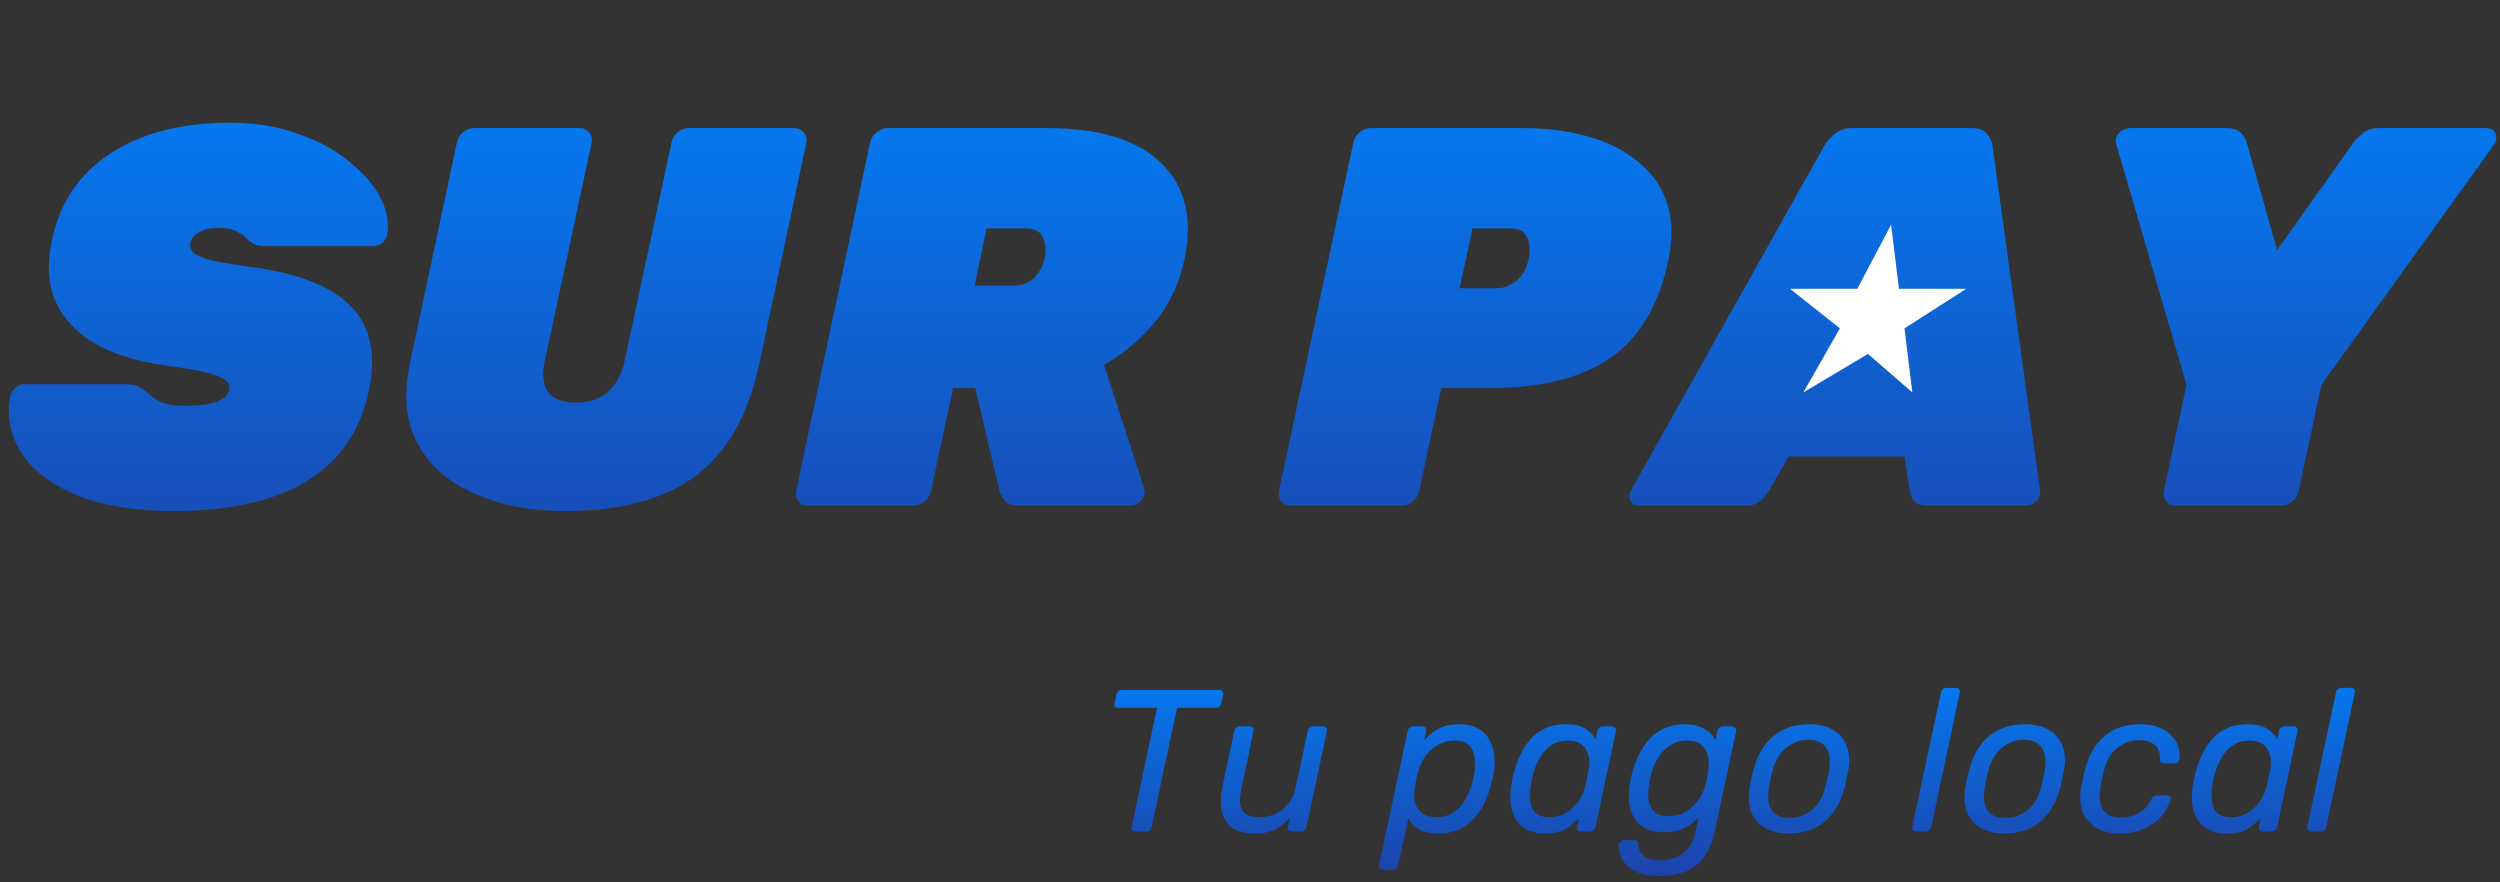 <svg width="445" height="157" viewBox="0 0 445 157" fill="none" xmlns="http://www.w3.org/2000/svg">
<rect x="0" y="0" width="445" height="157" fill="#333333" stroke="none"/>
<path d="M30.896 90.96C23.856 90.96 18.064 90 13.52 88.08C8.976 86.16 5.712 83.632 3.728 80.496C1.808 77.36 1.168 74.032 1.808 70.512C1.936 69.936 2.224 69.456 2.672 69.072C3.184 68.624 3.728 68.4 4.304 68.4H22.544C23.568 68.4 24.304 68.56 24.752 68.88C25.264 69.136 25.808 69.52 26.384 70.032C26.896 70.48 27.44 70.896 28.016 71.28C28.656 71.6 29.392 71.856 30.224 72.048C31.056 72.176 31.984 72.24 33.008 72.24C35.184 72.24 36.976 72.016 38.384 71.568C39.792 71.056 40.592 70.384 40.784 69.552C40.976 68.784 40.752 68.144 40.112 67.632C39.472 67.12 38.288 66.672 36.56 66.288C34.832 65.84 32.432 65.424 29.36 65.04C24.432 64.336 20.304 63.056 16.976 61.2C13.648 59.28 11.28 56.752 9.872 53.616C8.528 50.48 8.336 46.8 9.296 42.576C10.64 36.048 14.096 30.96 19.664 27.312C25.232 23.664 32.368 21.84 41.072 21.84C45.424 21.84 49.36 22.48 52.88 23.76C56.464 24.976 59.504 26.608 62 28.656C64.56 30.64 66.448 32.784 67.664 35.088C68.88 37.392 69.296 39.6 68.912 41.712C68.848 42.288 68.56 42.8 68.048 43.248C67.536 43.632 67.024 43.824 66.512 43.824H47.312C46.416 43.824 45.712 43.696 45.2 43.44C44.752 43.184 44.272 42.8 43.76 42.288C43.504 41.968 42.992 41.616 42.224 41.232C41.456 40.784 40.4 40.56 39.056 40.56C37.456 40.56 36.24 40.816 35.408 41.328C34.576 41.776 34.064 42.416 33.872 43.248C33.744 43.824 33.904 44.368 34.352 44.88C34.864 45.392 35.824 45.84 37.232 46.224C38.704 46.608 40.848 46.992 43.664 47.376C49.936 48.144 54.8 49.488 58.256 51.408C61.776 53.328 64.112 55.824 65.264 58.896C66.416 61.904 66.544 65.488 65.648 69.648C64.176 76.624 60.528 81.936 54.704 85.584C48.88 89.168 40.944 90.96 30.896 90.96ZM100.423 90.96C96.327 90.96 92.423 90.448 88.711 89.424C84.999 88.336 81.767 86.736 79.015 84.624C76.327 82.448 74.407 79.728 73.255 76.464C72.103 73.136 72.007 69.2 72.967 64.656L81.319 25.392C81.447 24.688 81.799 24.08 82.375 23.568C83.015 23.056 83.687 22.8 84.391 22.8H103.207C103.911 22.8 104.455 23.056 104.839 23.568C105.287 24.08 105.447 24.688 105.319 25.392L96.967 64.272C96.455 66.64 96.647 68.464 97.543 69.744C98.503 71.024 100.167 71.664 102.535 71.664C104.903 71.664 106.791 71.024 108.199 69.744C109.671 68.464 110.663 66.64 111.175 64.272L119.527 25.392C119.655 24.688 120.007 24.08 120.583 23.568C121.223 23.056 121.895 22.8 122.599 22.8H141.415C142.119 22.8 142.663 23.056 143.047 23.568C143.495 24.08 143.655 24.688 143.527 25.392L135.175 64.656C133.255 73.744 129.511 80.4 123.943 84.624C118.375 88.848 110.535 90.96 100.423 90.96ZM143.73 90C143.027 90 142.483 89.744 142.099 89.232C141.715 88.72 141.587 88.112 141.715 87.408L154.867 25.392C154.995 24.688 155.379 24.08 156.019 23.568C156.659 23.056 157.331 22.8 158.035 22.8H186.451C195.667 22.8 202.419 24.88 206.707 29.04C210.995 33.2 212.371 38.896 210.835 46.128C209.939 50.416 208.179 54.16 205.555 57.36C202.931 60.496 199.923 63.024 196.531 64.944L203.635 86.832C203.699 87.024 203.731 87.184 203.731 87.312C203.795 87.44 203.795 87.632 203.731 87.888C203.603 88.464 203.283 88.976 202.771 89.424C202.259 89.808 201.715 90 201.139 90H181.459C180.179 90 179.283 89.68 178.771 89.04C178.323 88.4 178.035 87.856 177.907 87.408L173.587 69.072H169.651L165.715 87.408C165.587 88.112 165.203 88.72 164.562 89.232C163.923 89.744 163.251 90 162.547 90H143.73ZM173.491 50.832H180.499C181.971 50.832 183.187 50.352 184.147 49.392C185.107 48.368 185.715 47.216 185.971 45.936C186.227 44.656 186.131 43.472 185.683 42.384C185.235 41.232 184.211 40.656 182.611 40.656H175.603L173.491 50.832ZM229.762 90C229.058 90 228.482 89.744 228.034 89.232C227.649 88.72 227.521 88.112 227.649 87.408L240.898 25.392C241.026 24.688 241.378 24.08 241.954 23.568C242.594 23.056 243.266 22.8 243.97 22.8H271.138C275.234 22.8 279.01 23.28 282.466 24.24C285.986 25.2 288.962 26.672 291.394 28.656C293.89 30.576 295.65 33.008 296.674 35.952C297.698 38.896 297.794 42.352 296.962 46.32C295.298 54.256 291.874 60.048 286.69 63.696C281.506 67.28 274.338 69.072 265.186 69.072L256.546 69.072L252.609 87.408C252.482 88.112 252.098 88.72 251.458 89.232C250.882 89.744 250.242 90 249.538 90H229.762ZM259.81 51.312H266.53C267.554 51.312 268.61 50.928 269.698 50.16C270.85 49.328 271.65 47.984 272.098 46.128C272.29 45.296 272.322 44.464 272.194 43.632C272.13 42.8 271.842 42.096 271.33 41.52C270.818 40.944 269.986 40.656 268.834 40.656H262.114L259.81 51.312ZM291.785 90C291.081 90 290.569 89.712 290.249 89.136C289.929 88.496 289.961 87.856 290.345 87.216L324.713 25.968C325.097 25.264 325.705 24.56 326.537 23.856C327.369 23.152 328.425 22.8 329.705 22.8H351.017C352.297 22.8 353.193 23.152 353.705 23.856C354.281 24.56 354.601 25.264 354.665 25.968L363.113 87.216C363.241 88.048 363.017 88.72 362.441 89.232C361.865 89.744 361.225 90 360.521 90H343.241C342.025 90 341.193 89.744 340.745 89.232C340.361 88.656 340.105 88.112 339.977 87.6L339.017 81.264H318.377L314.729 87.6C314.409 88.112 313.929 88.656 313.289 89.232C312.713 89.744 311.785 90 310.505 90H291.785ZM327.209 62.544H338.057L336.425 44.688L327.209 62.544ZM387.28 90C386.576 90 386 89.744 385.552 89.232C385.168 88.72 385.04 88.112 385.168 87.408L389.2 68.496L376.72 25.776C376.464 25.008 376.592 24.336 377.104 23.76C377.68 23.12 378.384 22.8 379.216 22.8H396.304C397.584 22.8 398.48 23.12 398.992 23.76C399.504 24.4 399.792 24.88 399.856 25.2L405.328 44.496L419.056 25.2C419.248 24.88 419.728 24.4 420.496 23.76C421.264 23.12 422.288 22.8 423.568 22.8H442.576C443.472 22.8 444.016 23.152 444.208 23.856C444.464 24.56 444.368 25.2 443.92 25.776L413.2 68.496L409.168 87.408C409.04 88.112 408.656 88.72 408.016 89.232C407.44 89.744 406.8 90 406.096 90H387.28Z" fill="url(#paint0_linear_214_239)"/>
<path d="M336.615 40L338.012 51.401H350L339 58.448L340.397 69.849L332.5 63L321 69.849L327.5 58.448L318.615 51.401H330.603L336.615 40Z" fill="white"/>
<path d="M202.128 148C201.864 148 201.672 147.928 201.552 147.784C201.432 147.616 201.396 147.412 201.444 147.172L205.944 126.004H199.032C198.792 126.004 198.612 125.932 198.492 125.788C198.372 125.62 198.336 125.416 198.384 125.176L198.708 123.664C198.756 123.4 198.864 123.196 199.032 123.052C199.224 122.884 199.452 122.8 199.716 122.8H217.068C217.332 122.8 217.512 122.884 217.608 123.052C217.728 123.196 217.764 123.4 217.716 123.664L217.392 125.176C217.344 125.416 217.224 125.62 217.032 125.788C216.864 125.932 216.648 126.004 216.384 126.004H209.508L205.008 147.172C204.96 147.412 204.84 147.616 204.648 147.784C204.48 147.928 204.264 148 204 148H202.128ZM223.376 148.36C221.672 148.36 220.328 148.024 219.344 147.352C218.384 146.656 217.76 145.696 217.472 144.472C217.208 143.248 217.232 141.844 217.544 140.26L219.704 130.108C219.752 129.868 219.872 129.676 220.064 129.532C220.256 129.364 220.472 129.28 220.712 129.28H222.512C222.752 129.28 222.92 129.364 223.016 129.532C223.136 129.676 223.172 129.868 223.124 130.108L221.036 140.08C220.772 141.256 220.676 142.252 220.748 143.068C220.844 143.86 221.156 144.46 221.684 144.868C222.236 145.252 223.088 145.444 224.24 145.444C225.8 145.444 227.168 144.976 228.344 144.04C229.52 143.08 230.288 141.76 230.648 140.08L232.772 130.108C232.82 129.868 232.94 129.676 233.132 129.532C233.324 129.364 233.54 129.28 233.78 129.28H235.544C235.784 129.28 235.964 129.364 236.084 129.532C236.204 129.676 236.24 129.868 236.192 130.108L232.556 147.172C232.508 147.412 232.388 147.616 232.196 147.784C232.028 147.928 231.824 148 231.584 148H229.928C229.688 148 229.496 147.928 229.352 147.784C229.232 147.616 229.196 147.412 229.244 147.172L229.568 145.588C229.04 146.14 228.5 146.632 227.948 147.064C227.396 147.472 226.76 147.784 226.04 148C225.344 148.24 224.456 148.36 223.376 148.36ZM246.148 154.84C245.908 154.84 245.728 154.756 245.608 154.588C245.464 154.444 245.416 154.252 245.464 154.012L250.576 130.108C250.624 129.868 250.732 129.676 250.9 129.532C251.092 129.364 251.308 129.28 251.548 129.28H253.204C253.444 129.28 253.624 129.364 253.744 129.532C253.864 129.676 253.9 129.868 253.852 130.108L253.528 131.692C254.296 130.9 255.136 130.24 256.048 129.712C256.96 129.184 258.184 128.92 259.72 128.92C261.04 128.92 262.144 129.16 263.032 129.64C263.92 130.096 264.592 130.732 265.048 131.548C265.528 132.34 265.828 133.252 265.948 134.284C266.092 135.316 266.068 136.408 265.876 137.56C265.828 137.944 265.756 138.304 265.66 138.64C265.588 138.976 265.504 139.336 265.408 139.72C265.12 140.824 264.724 141.892 264.22 142.924C263.74 143.956 263.116 144.892 262.348 145.732C261.604 146.548 260.704 147.196 259.648 147.676C258.616 148.132 257.416 148.36 256.048 148.36C254.584 148.36 253.42 148.108 252.556 147.604C251.692 147.076 251.068 146.428 250.684 145.66L248.884 154.012C248.836 154.252 248.716 154.444 248.524 154.588C248.356 154.756 248.14 154.84 247.876 154.84H246.148ZM255.688 145.444C256.84 145.444 257.824 145.18 258.64 144.652C259.48 144.1 260.164 143.392 260.692 142.528C261.244 141.64 261.664 140.692 261.952 139.684C262.072 139.324 262.168 138.976 262.24 138.64C262.312 138.304 262.372 137.956 262.42 137.596C262.564 136.588 262.576 135.652 262.456 134.788C262.36 133.9 262.036 133.192 261.484 132.664C260.956 132.112 260.116 131.836 258.964 131.836C257.764 131.836 256.708 132.112 255.796 132.664C254.908 133.216 254.176 133.924 253.6 134.788C253.024 135.628 252.628 136.492 252.412 137.38C252.316 137.764 252.208 138.22 252.088 138.748C251.992 139.276 251.908 139.744 251.836 140.152C251.692 140.992 251.692 141.82 251.836 142.636C252.004 143.452 252.4 144.124 253.024 144.652C253.648 145.18 254.536 145.444 255.688 145.444ZM275.011 148.36C273.691 148.36 272.599 148.132 271.735 147.676C270.871 147.196 270.211 146.56 269.755 145.768C269.299 144.952 269.011 144.028 268.891 142.996C268.795 141.964 268.831 140.872 268.999 139.72C269.071 139.336 269.143 138.976 269.215 138.64C269.287 138.304 269.371 137.944 269.467 137.56C269.755 136.432 270.139 135.364 270.619 134.356C271.099 133.324 271.699 132.4 272.419 131.584C273.163 130.744 274.051 130.096 275.083 129.64C276.139 129.16 277.363 128.92 278.755 128.92C280.291 128.92 281.443 129.184 282.211 129.712C283.003 130.216 283.615 130.84 284.047 131.584L284.335 130.108C284.383 129.868 284.491 129.676 284.659 129.532C284.851 129.364 285.079 129.28 285.343 129.28H286.963C287.203 129.28 287.383 129.364 287.503 129.532C287.647 129.676 287.695 129.868 287.647 130.108L284.011 147.172C283.963 147.412 283.843 147.616 283.651 147.784C283.483 147.928 283.279 148 283.039 148H281.383C281.143 148 280.963 147.928 280.843 147.784C280.723 147.616 280.687 147.412 280.735 147.172L281.059 145.66C280.315 146.428 279.499 147.076 278.611 147.604C277.747 148.108 276.547 148.36 275.011 148.36ZM275.767 145.444C276.967 145.444 277.999 145.168 278.863 144.616C279.751 144.064 280.471 143.368 281.023 142.528C281.575 141.664 281.959 140.788 282.175 139.9C282.271 139.516 282.367 139.06 282.463 138.532C282.583 137.98 282.679 137.512 282.751 137.128C282.943 136.288 282.955 135.46 282.787 134.644C282.643 133.828 282.271 133.156 281.671 132.628C281.095 132.1 280.219 131.836 279.043 131.836C277.915 131.836 276.943 132.112 276.127 132.664C275.335 133.192 274.675 133.9 274.147 134.788C273.643 135.652 273.235 136.588 272.923 137.596C272.827 137.956 272.743 138.304 272.671 138.64C272.599 138.976 272.539 139.324 272.491 139.684C272.347 140.692 272.311 141.64 272.383 142.528C272.455 143.392 272.755 144.1 273.283 144.652C273.811 145.18 274.639 145.444 275.767 145.444ZM295.241 155.92C293.681 155.92 292.421 155.704 291.461 155.272C290.501 154.84 289.769 154.312 289.265 153.688C288.761 153.088 288.437 152.476 288.293 151.852C288.125 151.252 288.077 150.772 288.149 150.412C288.197 150.172 288.305 149.968 288.473 149.8C288.617 149.632 288.797 149.548 289.013 149.548H290.885C291.101 149.548 291.269 149.596 291.389 149.692C291.509 149.788 291.581 149.992 291.605 150.304C291.629 150.664 291.725 151.06 291.893 151.492C292.085 151.948 292.445 152.332 292.973 152.644C293.525 152.98 294.329 153.148 295.385 153.148C296.369 153.148 297.293 152.992 298.157 152.68C299.045 152.392 299.801 151.864 300.425 151.096C301.073 150.352 301.541 149.32 301.829 148L302.333 145.552C301.589 146.296 300.749 146.92 299.813 147.424C298.877 147.904 297.713 148.144 296.321 148.144C294.929 148.144 293.777 147.916 292.865 147.46C291.977 146.98 291.305 146.344 290.849 145.552C290.393 144.736 290.105 143.812 289.985 142.78C289.889 141.748 289.925 140.668 290.093 139.54C290.141 139.18 290.201 138.856 290.273 138.568C290.345 138.256 290.429 137.92 290.525 137.56C290.837 136.432 291.233 135.364 291.713 134.356C292.217 133.324 292.841 132.4 293.585 131.584C294.329 130.744 295.217 130.096 296.249 129.64C297.281 129.16 298.493 128.92 299.885 128.92C301.325 128.92 302.489 129.196 303.377 129.748C304.289 130.276 304.949 130.924 305.357 131.692L305.681 130.144C305.729 129.904 305.849 129.7 306.041 129.532C306.233 129.364 306.461 129.28 306.725 129.28H308.345C308.585 129.28 308.765 129.364 308.885 129.532C309.029 129.7 309.077 129.904 309.029 130.144L305.321 147.604C305.081 148.804 304.733 149.908 304.277 150.916C303.821 151.948 303.209 152.836 302.441 153.58C301.697 154.324 300.737 154.9 299.561 155.308C298.385 155.716 296.945 155.92 295.241 155.92ZM297.041 145.264C298.217 145.264 299.249 144.988 300.137 144.436C301.025 143.884 301.757 143.188 302.333 142.348C302.933 141.508 303.341 140.656 303.557 139.792C303.629 139.456 303.713 139.048 303.809 138.568C303.929 138.064 304.013 137.644 304.061 137.308C304.205 136.444 304.205 135.592 304.061 134.752C303.917 133.912 303.545 133.216 302.945 132.664C302.345 132.112 301.445 131.836 300.245 131.836C299.117 131.836 298.133 132.112 297.293 132.664C296.453 133.192 295.757 133.9 295.205 134.788C294.653 135.652 294.233 136.588 293.945 137.596C293.873 137.932 293.801 138.256 293.729 138.568C293.657 138.856 293.597 139.168 293.549 139.504C293.381 140.512 293.345 141.46 293.441 142.348C293.537 143.212 293.861 143.92 294.413 144.472C294.989 145 295.865 145.264 297.041 145.264ZM318.379 148.36C316.627 148.36 315.187 148.012 314.059 147.316C312.931 146.62 312.139 145.66 311.683 144.436C311.251 143.188 311.167 141.772 311.431 140.188C311.479 139.78 311.575 139.264 311.719 138.64C311.863 137.992 311.995 137.476 312.115 137.092C312.499 135.484 313.123 134.068 313.987 132.844C314.851 131.62 315.955 130.66 317.299 129.964C318.643 129.268 320.215 128.92 322.015 128.92C323.791 128.92 325.243 129.268 326.371 129.964C327.499 130.66 328.291 131.62 328.747 132.844C329.203 134.068 329.287 135.484 328.999 137.092C328.927 137.476 328.819 137.992 328.675 138.64C328.555 139.264 328.447 139.78 328.351 140.188C327.943 141.772 327.307 143.188 326.443 144.436C325.603 145.66 324.511 146.62 323.167 147.316C321.823 148.012 320.227 148.36 318.379 148.36ZM318.523 145.588C320.035 145.588 321.367 145.12 322.519 144.184C323.671 143.224 324.475 141.832 324.931 140.008C325.027 139.648 325.135 139.192 325.255 138.64C325.375 138.088 325.471 137.632 325.543 137.272C325.855 135.448 325.699 134.068 325.075 133.132C324.451 132.172 323.383 131.692 321.871 131.692C320.383 131.692 319.063 132.172 317.911 133.132C316.759 134.068 315.955 135.448 315.499 137.272C315.403 137.632 315.295 138.088 315.175 138.64C315.055 139.192 314.971 139.648 314.923 140.008C314.587 141.832 314.719 143.224 315.319 144.184C315.943 145.12 317.011 145.588 318.523 145.588ZM341.069 148C340.829 148 340.637 147.928 340.493 147.784C340.373 147.616 340.337 147.412 340.385 147.172L345.497 123.268C345.545 123.028 345.653 122.836 345.821 122.692C346.013 122.524 346.229 122.44 346.469 122.44H348.197C348.437 122.44 348.617 122.524 348.737 122.692C348.857 122.836 348.893 123.028 348.845 123.268L343.769 147.172C343.721 147.412 343.601 147.616 343.409 147.784C343.241 147.928 343.037 148 342.797 148H341.069ZM356.77 148.36C355.018 148.36 353.578 148.012 352.45 147.316C351.322 146.62 350.53 145.66 350.074 144.436C349.642 143.188 349.558 141.772 349.822 140.188C349.87 139.78 349.966 139.264 350.11 138.64C350.254 137.992 350.386 137.476 350.506 137.092C350.89 135.484 351.514 134.068 352.378 132.844C353.242 131.62 354.346 130.66 355.69 129.964C357.034 129.268 358.606 128.92 360.406 128.92C362.182 128.92 363.634 129.268 364.762 129.964C365.89 130.66 366.682 131.62 367.138 132.844C367.594 134.068 367.678 135.484 367.39 137.092C367.318 137.476 367.21 137.992 367.066 138.64C366.946 139.264 366.838 139.78 366.742 140.188C366.334 141.772 365.698 143.188 364.834 144.436C363.994 145.66 362.902 146.62 361.558 147.316C360.214 148.012 358.618 148.36 356.77 148.36ZM356.914 145.588C358.426 145.588 359.758 145.12 360.91 144.184C362.062 143.224 362.866 141.832 363.322 140.008C363.418 139.648 363.526 139.192 363.646 138.64C363.766 138.088 363.862 137.632 363.934 137.272C364.246 135.448 364.09 134.068 363.466 133.132C362.842 132.172 361.774 131.692 360.262 131.692C358.774 131.692 357.454 132.172 356.302 133.132C355.15 134.068 354.346 135.448 353.89 137.272C353.794 137.632 353.686 138.088 353.566 138.64C353.446 139.192 353.362 139.648 353.314 140.008C352.978 141.832 353.11 143.224 353.71 144.184C354.334 145.12 355.402 145.588 356.914 145.588ZM377.299 148.36C375.691 148.36 374.323 148.036 373.195 147.388C372.067 146.716 371.251 145.768 370.747 144.544C370.243 143.296 370.147 141.808 370.459 140.08C370.531 139.72 370.627 139.24 370.747 138.64C370.867 138.04 370.975 137.56 371.071 137.2C371.695 134.608 372.835 132.58 374.491 131.116C376.171 129.652 378.319 128.92 380.935 128.92C382.351 128.92 383.527 129.124 384.463 129.532C385.399 129.916 386.131 130.432 386.659 131.08C387.211 131.704 387.583 132.364 387.775 133.06C387.967 133.756 388.027 134.416 387.955 135.04C387.931 135.28 387.835 135.484 387.667 135.652C387.523 135.796 387.331 135.868 387.091 135.868H385.219C384.979 135.868 384.787 135.808 384.643 135.688C384.523 135.568 384.463 135.376 384.463 135.112C384.487 133.936 384.163 133.084 383.491 132.556C382.843 132.028 381.943 131.764 380.791 131.764C379.375 131.764 378.079 132.208 376.903 133.096C375.751 133.984 374.935 135.412 374.455 137.38C374.359 137.764 374.263 138.196 374.167 138.676C374.071 139.132 373.987 139.54 373.915 139.9C373.579 141.892 373.735 143.332 374.383 144.22C375.031 145.084 376.075 145.516 377.515 145.516C378.619 145.516 379.639 145.276 380.575 144.796C381.535 144.316 382.315 143.488 382.915 142.312C383.083 142.024 383.227 141.832 383.347 141.736C383.491 141.64 383.683 141.592 383.923 141.592H385.759C385.975 141.592 386.143 141.664 386.263 141.808C386.383 141.952 386.407 142.144 386.335 142.384C386.167 142.984 385.867 143.632 385.435 144.328C385.003 145.024 384.415 145.684 383.671 146.308C382.951 146.908 382.063 147.4 381.007 147.784C379.951 148.168 378.715 148.36 377.299 148.36ZM396.335 148.36C395.015 148.36 393.923 148.132 393.059 147.676C392.195 147.196 391.535 146.56 391.079 145.768C390.623 144.952 390.335 144.028 390.215 142.996C390.119 141.964 390.155 140.872 390.323 139.72C390.395 139.336 390.467 138.976 390.539 138.64C390.611 138.304 390.695 137.944 390.791 137.56C391.079 136.432 391.463 135.364 391.943 134.356C392.423 133.324 393.023 132.4 393.743 131.584C394.487 130.744 395.375 130.096 396.407 129.64C397.463 129.16 398.687 128.92 400.079 128.92C401.615 128.92 402.767 129.184 403.535 129.712C404.327 130.216 404.939 130.84 405.371 131.584L405.659 130.108C405.707 129.868 405.815 129.676 405.983 129.532C406.175 129.364 406.403 129.28 406.667 129.28H408.287C408.527 129.28 408.707 129.364 408.827 129.532C408.971 129.676 409.019 129.868 408.971 130.108L405.335 147.172C405.287 147.412 405.167 147.616 404.975 147.784C404.807 147.928 404.603 148 404.363 148H402.707C402.467 148 402.287 147.928 402.167 147.784C402.047 147.616 402.011 147.412 402.059 147.172L402.383 145.66C401.639 146.428 400.823 147.076 399.935 147.604C399.071 148.108 397.871 148.36 396.335 148.36ZM397.091 145.444C398.291 145.444 399.323 145.168 400.187 144.616C401.075 144.064 401.795 143.368 402.347 142.528C402.899 141.664 403.283 140.788 403.499 139.9C403.595 139.516 403.691 139.06 403.787 138.532C403.907 137.98 404.003 137.512 404.075 137.128C404.267 136.288 404.279 135.46 404.111 134.644C403.967 133.828 403.595 133.156 402.995 132.628C402.419 132.1 401.543 131.836 400.367 131.836C399.239 131.836 398.267 132.112 397.451 132.664C396.659 133.192 395.999 133.9 395.471 134.788C394.967 135.652 394.559 136.588 394.247 137.596C394.151 137.956 394.067 138.304 393.995 138.64C393.923 138.976 393.863 139.324 393.815 139.684C393.671 140.692 393.635 141.64 393.707 142.528C393.779 143.392 394.079 144.1 394.607 144.652C395.135 145.18 395.963 145.444 397.091 145.444ZM411.381 148C411.141 148 410.949 147.928 410.805 147.784C410.685 147.616 410.649 147.412 410.697 147.172L415.809 123.268C415.857 123.028 415.965 122.836 416.133 122.692C416.325 122.524 416.541 122.44 416.781 122.44H418.509C418.749 122.44 418.929 122.524 419.049 122.692C419.169 122.836 419.205 123.028 419.157 123.268L414.081 147.172C414.033 147.412 413.913 147.616 413.721 147.784C413.553 147.928 413.349 148 413.109 148H411.381Z" fill="url(#paint1_linear_214_239)"/>
<defs>
<linearGradient id="paint0_linear_214_239" x1="219.5" y1="0" x2="219.5" y2="114" gradientUnits="userSpaceOnUse">
<stop stop-color="#0085FF"/>
<stop offset="1" stop-color="#1D41A8"/>
</linearGradient>
<linearGradient id="paint1_linear_214_239" x1="307" y1="114" x2="307" y2="157" gradientUnits="userSpaceOnUse">
<stop stop-color="#0085FF"/>
<stop offset="1" stop-color="#1D41A8"/>
</linearGradient>
</defs>
</svg>
